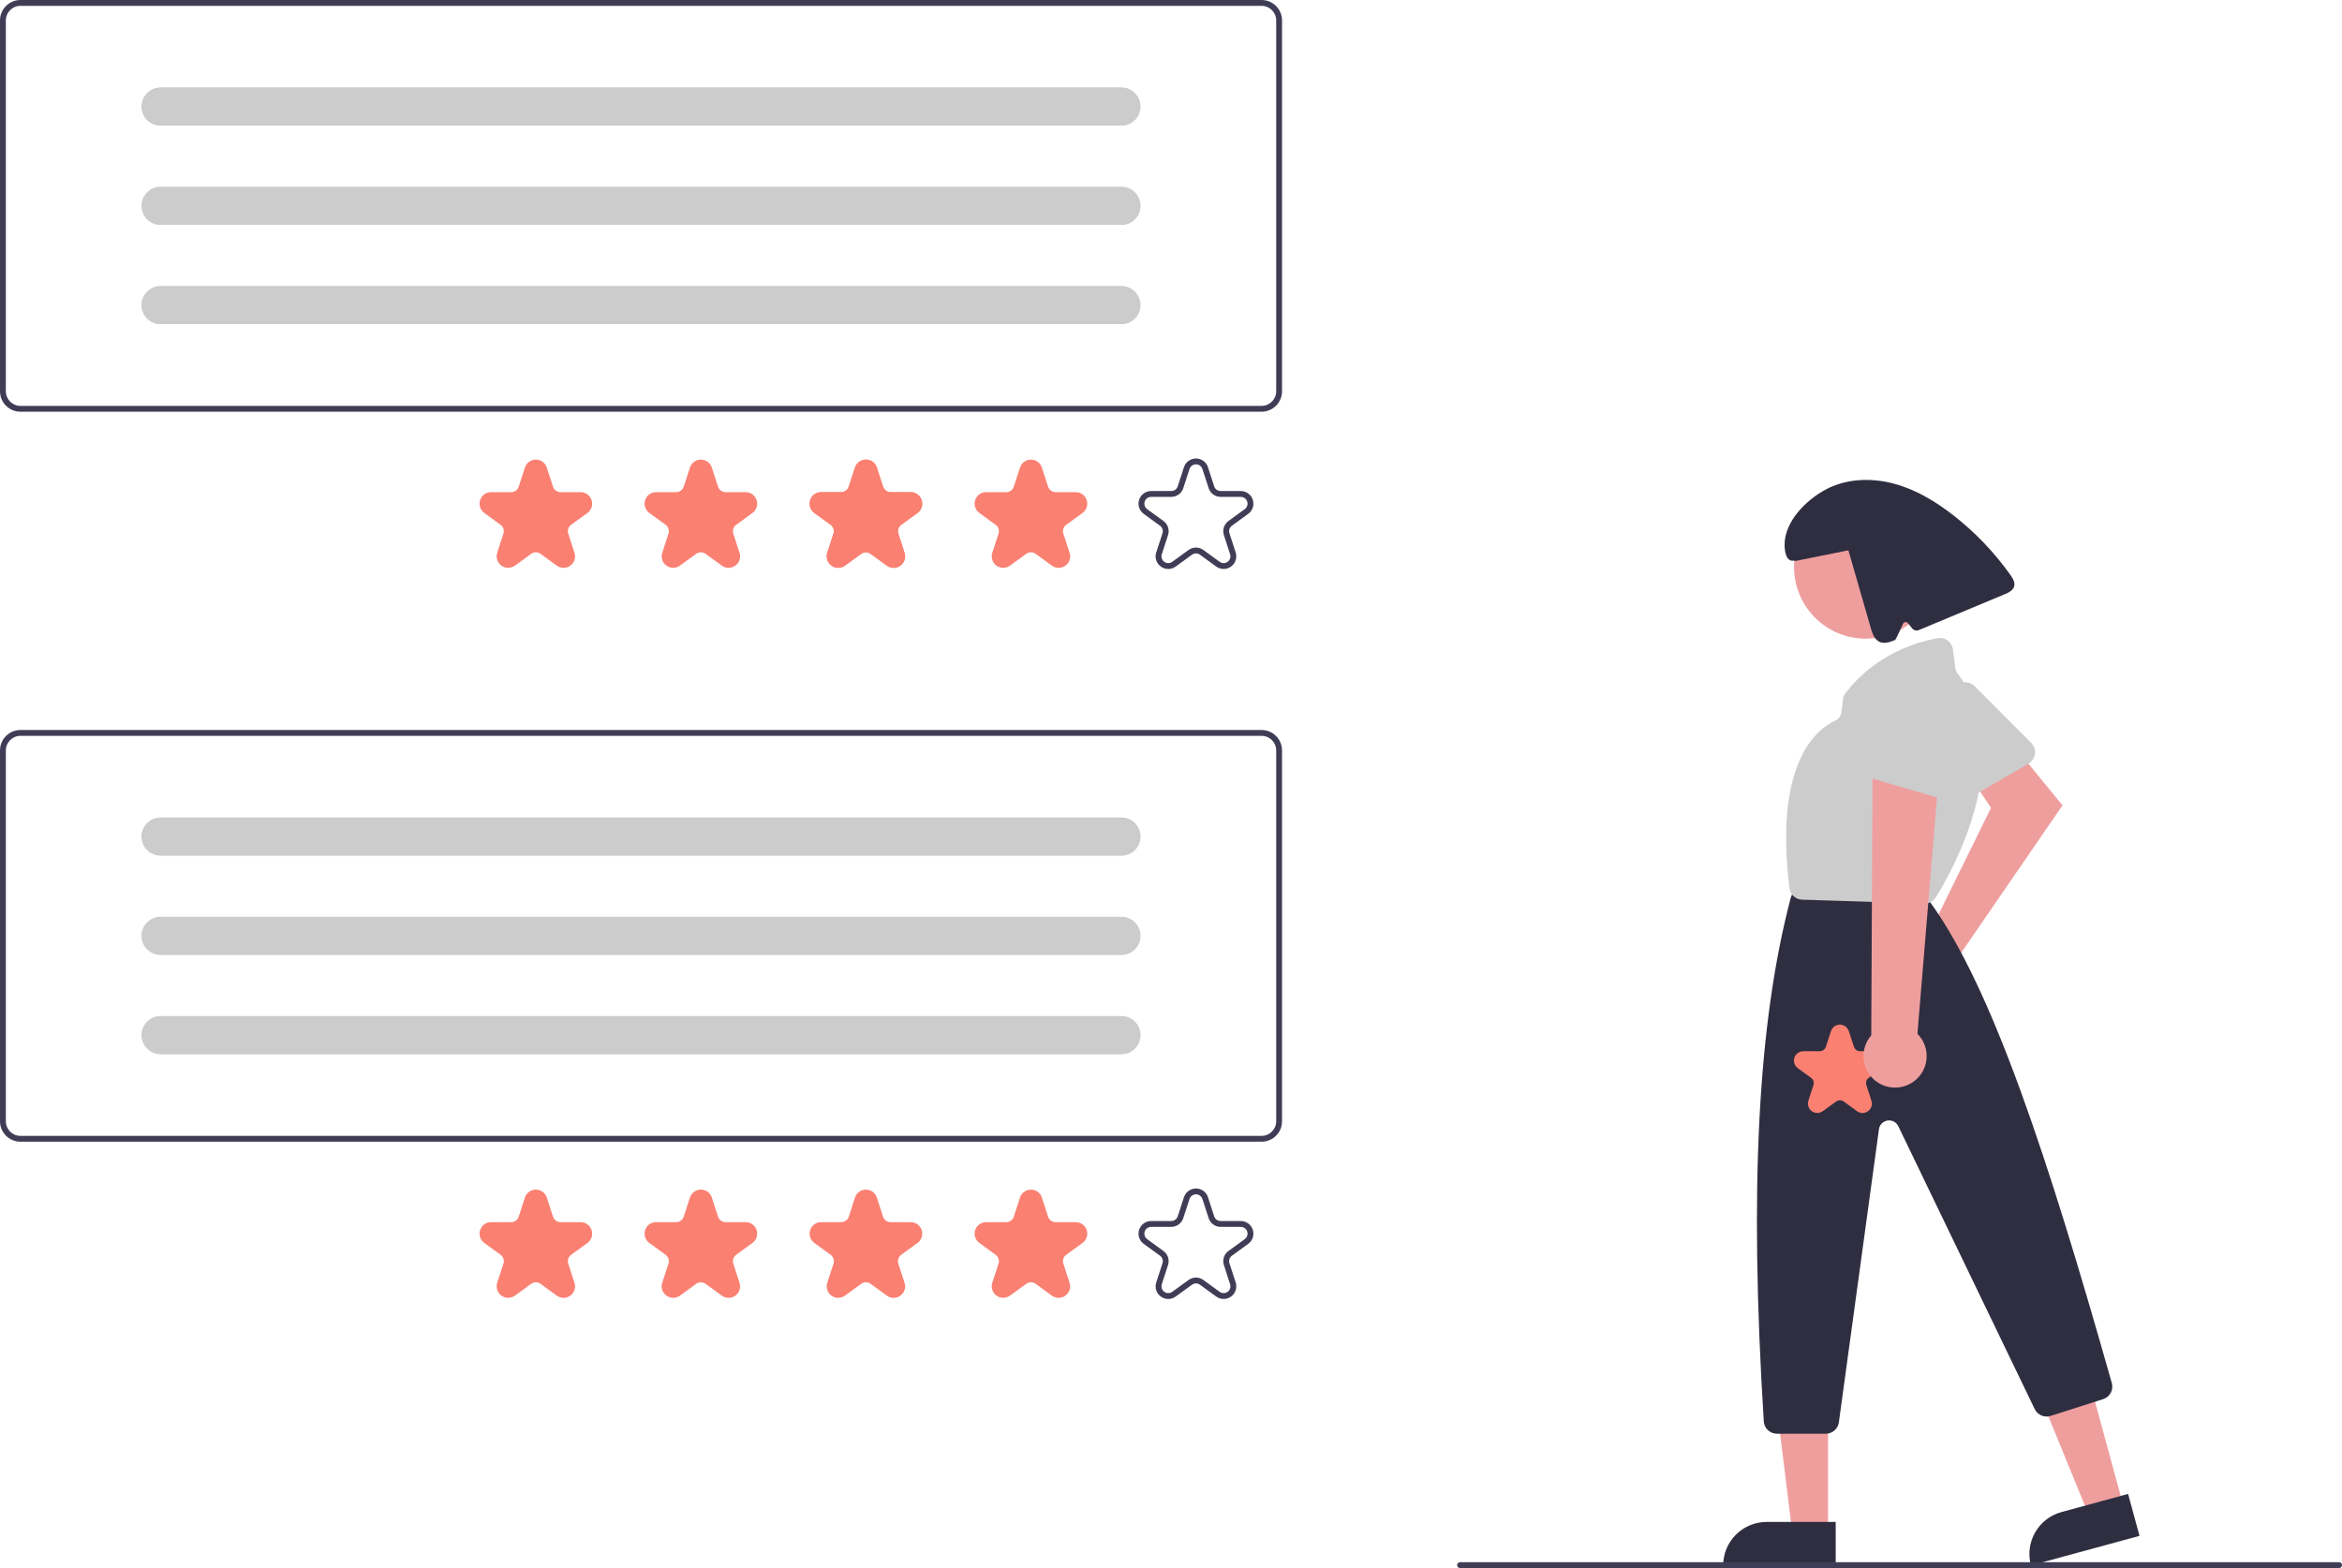 <?xml version="1.0" encoding="utf-8"?>
<!-- Generator: Adobe Illustrator 16.0.0, SVG Export Plug-In . SVG Version: 6.00 Build 0)  -->
<!DOCTYPE svg PUBLIC "-//W3C//DTD SVG 1.1//EN" "http://www.w3.org/Graphics/SVG/1.1/DTD/svg11.dtd">
<svg version="1.1" id="b8669117-6177-4f3a-a75c-05852d999d53"
	 xmlns="http://www.w3.org/2000/svg" xmlns:xlink="http://www.w3.org/1999/xlink" x="0px" y="0px" width="801.953px" height="537px"
	 viewBox="0 0 801.953 537" enable-background="new 0 0 801.953 537" xml:space="preserve">
<path fill="#EF9E9E" d="M658.249,321.504c0.531-0.158,1.072-0.274,1.621-0.348l21.898-44.496l-6.686-10.023l13.808-12.067
	l17.357,21.24l-35.351,51.448c2.365,5.292-0.008,11.5-5.299,13.865c-5.293,2.365-11.5-0.008-13.865-5.3s0.007-11.499,5.299-13.865
	C657.429,321.782,657.835,321.63,658.249,321.504L658.249,321.504z"/>
<path fill="#CCCCCC" d="M695.632,260.718c-0.299,0.314-0.641,0.584-1.016,0.801l-22.406,12.989
	c-2.149,1.246-4.902,0.515-6.149-1.635c-0.063-0.109-0.121-0.22-0.175-0.333l-10.897-23.022c-0.958-2.003-0.304-4.405,1.538-5.646
	l13.889-9.448c1.789-1.216,4.19-0.987,5.718,0.544l19.413,19.481C697.263,256.173,697.301,258.948,695.632,260.718L695.632,260.718z
	"/>
<polygon fill="#EF9E9E" points="727.092,515.689 715.262,518.908 697.217,474.811 714.677,470.06 "/>
<path fill="#2F2E41" d="M705.893,517.827l22.814-6.207l0,0l3.908,14.364l0,0L695.437,536.1l0,0l0,0
	C693.277,528.167,697.959,519.985,705.893,517.827z"/>
<polygon fill="#EF9E9E" points="625.961,524.716 613.702,524.715 607.869,477.427 625.963,477.428 "/>
<path fill="#2F2E41" d="M604.944,521.213h23.644l0,0V536.1l0,0h-38.53l0,0l0,0C590.058,527.878,596.723,521.213,604.944,521.213z"/>
<circle fill="#EF9E9E" cx="638.878" cy="194.166" r="24.561"/>
<path fill="#2F2E41" d="M625.211,491h-16.754c-2.377-0.004-4.343-1.851-4.496-4.223c-4.992-79.361-2.071-136.289,9.19-179.153
	c0.049-0.188,0.109-0.372,0.182-0.552l0.897-2.243c0.679-1.713,2.337-2.835,4.179-2.829h34.452c1.313-0.001,2.562,0.573,3.416,1.571
	l4.68,5.46c0.092,0.106,0.177,0.215,0.259,0.329c21.102,29.426,40.012,86.954,61.912,164.278c0.673,2.337-0.64,4.784-2.958,5.517
	l-18.005,5.762c-2.137,0.673-4.443-0.319-5.425-2.332l-46.723-96.907c-0.84-1.741-2.933-2.472-4.673-1.632
	c-1.058,0.51-1.788,1.516-1.947,2.678l-13.729,100.386C629.357,489.335,627.458,490.992,625.211,491z"/>
<path fill="#CCCCCC" d="M659.068,309.431c-0.047,0-0.094-0.001-0.142-0.002l-41.848-1.321c-2.225-0.063-4.066-1.745-4.329-3.954
	c-5.305-42.941,9.244-54.445,15.746-57.397c1.104-0.499,1.868-1.54,2.012-2.743l0.563-4.501c0.096-0.795,0.403-1.549,0.89-2.186
	c10.193-13.205,24.112-17.434,31.502-18.778c2.442-0.439,4.778,1.185,5.217,3.627c0.014,0.074,0.025,0.148,0.035,0.222l0.843,6.463
	c0.085,0.616,0.331,1.2,0.713,1.691c21.259,27.792-2.425,68.827-7.388,76.771l0,0C662.057,308.633,660.617,309.43,659.068,309.431z"
	/>
<path fill="#2F2E41" d="M688.432,196.93c-5.479-7.715-12.05-14.593-19.506-20.42c-6.198-4.841-13.098-8.978-20.709-10.956
	c-7.612-1.979-16.019-1.642-22.964,2.049s-14.125,11.024-14.169,18.889c-0.014,2.527,0.629,5.945,3.117,5.508l0.72,0.096
	c6.002-1.212,12.004-2.425,18.007-3.637c2.557,8.872,5.112,17.744,7.669,26.616c0.539,1.87,1.262,3.961,3.037,4.758
	c1.672,0.751,3.604,0.043,5.296-0.663c0.278-0.116,2.668-5.482,2.668-5.482c0.186-0.52,0.758-0.791,1.278-0.605
	c0.175,0.063,0.328,0.172,0.444,0.317l1.42,1.775c0.558,0.697,1.509,0.94,2.332,0.596c9.788-4.086,19.577-8.172,29.366-12.259
	c1.353-0.564,2.864-1.302,3.257-2.715C690.071,199.444,689.244,198.076,688.432,196.93z"/>
<path fill="#3F3D56" d="M800.953,537h-301c-0.553,0-1-0.447-1-1s0.447-1,1-1h301c0.552,0,1,0.447,1,1S801.505,537,800.953,537z"/>
<path fill="#FA8072" d="M637.77,381.164c-0.68-0.003-1.342-0.222-1.889-0.625l-4.552-3.308c-0.775-0.565-1.827-0.565-2.603,0
	l-4.552,3.308c-1.436,1.043-3.445,0.725-4.488-0.711c-0.604-0.832-0.774-1.903-0.457-2.882l1.739-5.351
	c0.298-0.912-0.027-1.913-0.805-2.475l-4.552-3.309c-1.436-1.043-1.754-3.053-0.711-4.488c0.605-0.832,1.571-1.324,2.6-1.324h5.627
	c0.959,0.002,1.811-0.616,2.105-1.529l1.738-5.352c0.548-1.688,2.36-2.611,4.049-2.063c0.979,0.318,1.745,1.085,2.063,2.063
	l1.738,5.352c0.295,0.913,1.146,1.531,2.105,1.529h5.626c1.775,0,3.214,1.438,3.214,3.214c0,1.028-0.493,1.994-1.325,2.599
	l-4.552,3.308c-0.777,0.563-1.103,1.563-0.804,2.476l1.738,5.351c0.447,1.324-0.027,2.784-1.167,3.593
	C639.111,380.942,638.449,381.161,637.77,381.164z"/>
<path fill="#EF9E9E" d="M655.165,370.466c4.857-3.406,6.033-10.106,2.627-14.964c-0.363-0.518-0.771-1.002-1.221-1.448l7.773-93.872
	l-23.144,3.184l-0.44,91.204c-3.918,4.499-3.446,11.321,1.053,15.239C645.577,373.087,651.098,373.358,655.165,370.466z"/>
<path fill="#CCCCCC" d="M665.857,273.699c-0.434,0-0.865-0.063-1.28-0.186l-24.847-7.308c-2.384-0.701-3.748-3.202-3.048-5.585
	c0.036-0.121,0.076-0.239,0.121-0.356l9.195-23.754c0.793-2.074,2.985-3.253,5.152-2.771l16.415,3.568
	c2.113,0.46,3.601,2.359,3.542,4.521l-0.764,27.492C670.276,271.753,668.29,273.691,665.857,273.699L665.857,273.699z"/>
<path fill="#3F3D56" d="M432,391H7c-3.864-0.004-6.996-3.136-7-7V257c0.004-3.864,3.136-6.996,7-7h425c3.864,0.004,6.996,3.136,7,7
	v127C438.996,387.864,435.864,390.996,432,391z M7,252c-2.76,0.003-4.997,2.24-5,5v127c0.003,2.76,2.24,4.997,5,5h425
	c2.761-0.003,4.997-2.24,5-5V257c-0.003-2.76-2.239-4.997-5-5H7z"/>
<path fill="#FA8072" d="M192.975,444.476c-0.833-0.004-1.644-0.272-2.314-0.767l-5.576-4.052c-0.95-0.693-2.238-0.693-3.188,0
	l-5.577,4.052c-1.759,1.278-4.221,0.888-5.499-0.871c-0.741-1.02-0.949-2.331-0.56-3.529l2.13-6.556
	c0.365-1.117-0.033-2.343-0.985-3.032l-5.577-4.052c-1.759-1.277-2.149-3.739-0.871-5.498c0.741-1.02,1.925-1.623,3.185-1.623h6.893
	c1.175,0.003,2.217-0.755,2.579-1.873l2.13-6.556c0.671-2.067,2.893-3.199,4.96-2.527c1.199,0.389,2.139,1.329,2.528,2.527
	l2.129,6.556c0.361,1.118,1.403,1.876,2.579,1.873h6.893c2.174,0,3.937,1.763,3.937,3.937c0,1.261-0.603,2.444-1.623,3.185
	l-5.577,4.052c-0.952,0.689-1.35,1.915-0.985,3.032l2.13,6.556c0.546,1.621-0.035,3.41-1.43,4.4
	C194.619,444.203,193.808,444.472,192.975,444.476z"/>
<path fill="#FA8072" d="M249.483,444.476c-0.833-0.004-1.644-0.272-2.314-0.767l-5.576-4.052c-0.95-0.693-2.238-0.693-3.188,0
	l-5.577,4.052c-1.759,1.278-4.221,0.888-5.499-0.871c-0.741-1.019-0.949-2.331-0.559-3.529l2.13-6.556
	c0.365-1.117-0.033-2.343-0.985-3.032l-5.577-4.052c-1.759-1.277-2.148-3.739-0.87-5.498c0.74-1.02,1.924-1.623,3.185-1.623h6.893
	c1.175,0.003,2.217-0.755,2.579-1.873l2.13-6.556c0.672-2.067,2.893-3.199,4.96-2.527c1.199,0.389,2.139,1.329,2.528,2.527
	l2.13,6.556c0.361,1.118,1.404,1.876,2.579,1.873h6.893c2.174,0,3.937,1.763,3.937,3.937c0,1.261-0.603,2.444-1.622,3.185
	l-5.577,4.052c-0.953,0.689-1.351,1.915-0.985,3.032l2.13,6.556c0.547,1.621-0.035,3.41-1.43,4.4
	C251.127,444.203,250.316,444.472,249.483,444.476z"/>
<path fill="#FA8072" d="M305.992,444.476c-0.833-0.004-1.644-0.272-2.314-0.767l-5.577-4.052c-0.95-0.691-2.237-0.691-3.188,0
	l-5.576,4.052c-1.759,1.278-4.221,0.888-5.499-0.871c-0.741-1.019-0.949-2.331-0.559-3.529l2.13-6.556
	c0.365-1.117-0.033-2.343-0.985-3.032l-5.576-4.052c-1.759-1.277-2.148-3.739-0.871-5.498c0.741-1.02,1.924-1.623,3.185-1.623h6.893
	c1.175,0.003,2.218-0.755,2.579-1.873l2.13-6.556c0.671-2.067,2.892-3.199,4.96-2.527c1.199,0.389,2.138,1.329,2.528,2.527
	l2.13,6.556c0.361,1.118,1.403,1.876,2.579,1.873h6.893c2.174,0,3.937,1.763,3.937,3.937c0,1.261-0.604,2.444-1.623,3.185
	l-5.577,4.052c-0.952,0.689-1.35,1.915-0.985,3.032l2.13,6.556c0.547,1.621-0.034,3.41-1.43,4.4
	C307.636,444.203,306.825,444.472,305.992,444.476z"/>
<path fill="#FA8072" d="M362.5,444.476c-0.833-0.004-1.644-0.272-2.314-0.767l-5.576-4.052c-0.95-0.693-2.238-0.693-3.188,0
	l-5.577,4.052c-1.759,1.278-4.221,0.888-5.499-0.871c-0.741-1.02-0.948-2.331-0.559-3.529l2.13-6.556
	c0.366-1.117-0.033-2.343-0.985-3.031l-5.576-4.053c-1.759-1.277-2.148-3.739-0.871-5.498c0.741-1.02,1.925-1.623,3.185-1.623h6.893
	c1.176,0.003,2.218-0.755,2.579-1.873l2.13-6.556c0.671-2.067,2.892-3.199,4.96-2.527c1.199,0.389,2.139,1.329,2.528,2.527
	l2.13,6.556c0.361,1.118,1.403,1.876,2.579,1.873h6.893c2.174,0,3.937,1.763,3.937,3.937c0,1.261-0.604,2.444-1.623,3.185
	l-5.577,4.052c-0.952,0.689-1.35,1.915-0.985,3.032l2.13,6.556c0.546,1.621-0.035,3.41-1.43,4.4
	C364.144,444.203,363.333,444.472,362.5,444.476z"/>
<path fill="#3F3D56" d="M400.041,444.863c-0.915-0.003-1.805-0.298-2.542-0.84c-1.533-1.089-2.172-3.054-1.571-4.836l2.13-6.555
	c0.313-0.958-0.028-2.008-0.844-2.599l-5.577-4.052c-1.932-1.403-2.36-4.107-0.957-6.039c0.813-1.12,2.114-1.783,3.499-1.783h6.893
	c1.008,0.002,1.9-0.646,2.21-1.605l2.13-6.556c0.738-2.271,3.178-3.514,5.449-2.775c1.316,0.428,2.349,1.46,2.776,2.775l2.13,6.556
	c0.31,0.959,1.203,1.607,2.21,1.605h6.893c2.389,0,4.324,1.937,4.324,4.324c0,1.385-0.662,2.685-1.782,3.498l-5.576,4.052
	c-0.816,0.591-1.158,1.641-0.845,2.599l2.13,6.555c0.738,2.271-0.505,4.711-2.776,5.449c-1.316,0.428-2.758,0.199-3.878-0.614
	l-5.576-4.052c-0.813-0.594-1.918-0.594-2.732,0l-5.576,4.052C401.846,444.565,400.956,444.86,400.041,444.863z M409.525,437.525
	c0.913,0,1.803,0.29,2.541,0.828l5.576,4.051c1.038,0.755,2.492,0.524,3.246-0.514c0.438-0.602,0.561-1.377,0.33-2.084l-2.129-6.556
	c-0.583-1.781,0.052-3.735,1.57-4.835l5.576-4.051c1.038-0.755,1.269-2.208,0.514-3.247c-0.437-0.602-1.136-0.958-1.88-0.958h-6.893
	c-1.874,0.004-3.536-1.203-4.112-2.987l-2.13-6.556c-0.396-1.221-1.708-1.889-2.929-1.492c-0.707,0.23-1.262,0.785-1.492,1.492
	l-2.13,6.556c-0.576,1.784-2.237,2.991-4.112,2.987h-6.893c-1.284,0-2.324,1.041-2.324,2.324c0,0.744,0.356,1.443,0.958,1.881
	l5.576,4.051c1.519,1.1,2.153,3.054,1.571,4.835l-2.131,6.556c-0.396,1.221,0.271,2.531,1.492,2.928
	c0.708,0.23,1.482,0.107,2.084-0.33l5.577-4.051C407.722,437.815,408.611,437.525,409.525,437.525z"/>
<path fill="#CCCCCC" d="M55,280c-3.59,0-6.5,2.91-6.5,6.5s2.91,6.5,6.5,6.5h329c3.59,0,6.5-2.91,6.5-6.5s-2.91-6.5-6.5-6.5H55z"/>
<path fill="#CCCCCC" d="M55,314c-3.59,0-6.5,2.91-6.5,6.5s2.91,6.5,6.5,6.5h329c3.59,0,6.5-2.91,6.5-6.5s-2.91-6.5-6.5-6.5H55z"/>
<path fill="#CCCCCC" d="M55,348c-3.59,0-6.5,2.91-6.5,6.5s2.91,6.5,6.5,6.5h329c3.59,0,6.5-2.91,6.5-6.5s-2.91-6.5-6.5-6.5H55z"/>
<path fill="#CCCCCC" d="M55,280c-3.59,0-6.5,2.91-6.5,6.5s2.91,6.5,6.5,6.5h329c3.59,0,6.5-2.91,6.5-6.5s-2.91-6.5-6.5-6.5H55z"/>
<path fill="#CCCCCC" d="M55,314c-3.59,0-6.5,2.91-6.5,6.5s2.91,6.5,6.5,6.5h329c3.59,0,6.5-2.91,6.5-6.5s-2.91-6.5-6.5-6.5H55z"/>
<path fill="#CCCCCC" d="M55,348c-3.59,0-6.5,2.91-6.5,6.5s2.91,6.5,6.5,6.5h329c3.59,0,6.5-2.91,6.5-6.5s-2.91-6.5-6.5-6.5H55z"/>
<path fill="#3F3D56" d="M432,141H7c-3.864-0.004-6.996-3.136-7-7V7c0.004-3.864,3.136-6.996,7-7h425c3.864,0.004,6.996,3.136,7,7
	v127C438.996,137.864,435.864,140.996,432,141z M7,2C4.24,2.003,2.003,4.24,2,7v127c0.003,2.76,2.24,4.997,5,5h425
	c2.761-0.003,4.997-2.24,5-5V7c-0.003-2.76-2.239-4.997-5-5H7z"/>
<path fill="#FA8072" d="M192.975,194.475c-0.833-0.003-1.644-0.271-2.314-0.766l-5.576-4.051c-0.95-0.693-2.238-0.693-3.188,0
	l-5.577,4.051c-1.759,1.278-4.221,0.888-5.499-0.871c-0.741-1.019-0.948-2.331-0.56-3.53l2.13-6.555
	c0.365-1.117-0.033-2.343-0.985-3.032l-5.577-4.051c-1.759-1.278-2.149-3.74-0.871-5.499c0.74-1.02,1.924-1.623,3.185-1.623h6.893
	c1.175,0.002,2.217-0.755,2.579-1.874l2.13-6.556c0.671-2.067,2.893-3.199,4.96-2.527c1.199,0.389,2.139,1.329,2.528,2.527
	l2.129,6.556c0.361,1.118,1.403,1.875,2.579,1.874h6.893c2.174,0,3.937,1.762,3.937,3.937c0,1.26-0.603,2.444-1.623,3.185
	l-5.577,4.051c-0.952,0.689-1.35,1.915-0.985,3.032l2.13,6.555c0.546,1.622-0.035,3.411-1.43,4.401
	C194.619,194.204,193.808,194.472,192.975,194.475z"/>
<path fill="#FA8072" d="M249.483,194.475c-0.833-0.003-1.644-0.271-2.314-0.766l-5.576-4.051c-0.95-0.693-2.238-0.693-3.188,0
	l-5.577,4.051c-1.759,1.278-4.221,0.888-5.499-0.871c-0.741-1.02-0.949-2.332-0.559-3.53l2.13-6.555
	c0.365-1.117-0.033-2.343-0.985-3.032l-5.577-4.051c-1.759-1.278-2.148-3.74-0.87-5.499c0.741-1.02,1.924-1.623,3.185-1.623h6.893
	c1.175,0.002,2.217-0.755,2.579-1.874l2.13-6.556c0.672-2.067,2.893-3.199,4.96-2.528c1.199,0.39,2.139,1.33,2.528,2.528l2.13,6.556
	c0.361,1.118,1.404,1.875,2.579,1.874h6.893c2.174,0,3.937,1.762,3.937,3.937c0,1.26-0.603,2.444-1.622,3.185l-5.577,4.051
	c-0.953,0.689-1.351,1.915-0.985,3.032l2.13,6.555c0.547,1.622-0.035,3.411-1.43,4.401
	C251.127,194.204,250.316,194.472,249.483,194.475z"/>
<path fill="#FA8072" d="M305.992,194.475c-0.833-0.003-1.644-0.271-2.314-0.766l-5.577-4.051c-0.95-0.691-2.237-0.691-3.188,0
	l-5.576,4.051c-1.759,1.278-4.221,0.888-5.499-0.871c-0.741-1.02-0.949-2.332-0.559-3.53l2.13-6.555
	c0.365-1.117-0.033-2.343-0.985-3.032l-5.576-4.051c-1.759-1.278-2.148-3.74-0.871-5.499c0.741-1.02,1.924-1.623,3.185-1.623h6.893
	c1.175,0.002,2.218-0.755,2.579-1.874l2.13-6.556c0.671-2.067,2.892-3.199,4.96-2.528c1.199,0.39,2.138,1.33,2.528,2.528l2.13,6.556
	c0.361,1.118,1.403,1.875,2.579,1.874h6.893c2.174,0,3.937,1.762,3.937,3.937c0,1.26-0.604,2.444-1.623,3.185l-5.577,4.051
	c-0.952,0.689-1.35,1.915-0.985,3.032l2.13,6.555c0.547,1.622-0.034,3.41-1.43,4.401
	C307.636,194.204,306.825,194.472,305.992,194.475z"/>
<path fill="#3F3D56" d="M400.041,194.864c-0.915-0.003-1.805-0.298-2.542-0.841c-1.533-1.088-2.172-3.053-1.571-4.835l2.13-6.555
	c0.313-0.958-0.028-2.007-0.844-2.598l-5.577-4.052c-1.932-1.404-2.36-4.108-0.957-6.04c0.813-1.12,2.114-1.783,3.499-1.783h6.893
	c1.008,0.002,1.9-0.647,2.21-1.606l2.13-6.555c0.738-2.271,3.178-3.514,5.449-2.776c1.316,0.428,2.349,1.46,2.776,2.776l2.13,6.555
	c0.31,0.958,1.203,1.608,2.21,1.606h6.893c2.389,0,4.324,1.936,4.324,4.324c0,1.384-0.662,2.685-1.782,3.498l-5.576,4.052
	c-0.816,0.59-1.158,1.641-0.845,2.598l2.13,6.555c0.738,2.271-0.505,4.711-2.776,5.449c-1.316,0.428-2.758,0.199-3.878-0.614
	l-5.576-4.051c-0.813-0.594-1.918-0.594-2.732,0l-5.576,4.051C401.846,194.565,400.956,194.86,400.041,194.864z M409.525,187.525
	c0.913,0,1.803,0.29,2.541,0.828l5.576,4.051c1.038,0.755,2.492,0.525,3.246-0.513c0.438-0.602,0.561-1.377,0.33-2.085l-2.129-6.555
	c-0.583-1.782,0.052-3.735,1.57-4.834l5.576-4.052c1.038-0.754,1.269-2.208,0.514-3.246c-0.437-0.602-1.136-0.958-1.88-0.958h-6.893
	c-1.874,0.003-3.536-1.204-4.112-2.988l-2.13-6.555c-0.396-1.221-1.708-1.889-2.929-1.493c-0.707,0.23-1.262,0.785-1.492,1.493
	l-2.13,6.555c-0.576,1.784-2.237,2.991-4.112,2.988h-6.893c-1.284,0-2.324,1.041-2.324,2.324c0,0.744,0.356,1.443,0.958,1.88
	l5.576,4.052c1.519,1.099,2.153,3.053,1.571,4.834l-2.131,6.555c-0.396,1.221,0.271,2.532,1.492,2.928
	c0.708,0.23,1.482,0.107,2.084-0.33l5.577-4.051C407.722,187.815,408.611,187.525,409.525,187.525z"/>
<path fill="#CCCCCC" d="M55,30c-3.59,0-6.5,2.91-6.5,6.5S51.41,43,55,43h329c3.59,0,6.5-2.91,6.5-6.5S387.59,30,384,30H55z"/>
<path fill="#CCCCCC" d="M55,64c-3.59,0-6.5,2.91-6.5,6.5S51.41,77,55,77h329c3.59,0,6.5-2.91,6.5-6.5S387.59,64,384,64H55z"/>
<path fill="#CCCCCC" d="M55,98c-3.59,0-6.5,2.91-6.5,6.5s2.91,6.5,6.5,6.5h329c3.59,0,6.5-2.91,6.5-6.5S387.59,98,384,98H55z"/>
<path fill="#CCCCCC" d="M55,30c-3.59,0-6.5,2.91-6.5,6.5S51.41,43,55,43h329c3.59,0,6.5-2.91,6.5-6.5S387.59,30,384,30H55z"/>
<path fill="#CCCCCC" d="M55,64c-3.59,0-6.5,2.91-6.5,6.5S51.41,77,55,77h329c3.59,0,6.5-2.91,6.5-6.5S387.59,64,384,64H55z"/>
<path fill="#CCCCCC" d="M55,98c-3.59,0-6.5,2.91-6.5,6.5s2.91,6.5,6.5,6.5h329c3.59,0,6.5-2.91,6.5-6.5S387.59,98,384,98H55z"/>
<path fill="#FA8072" d="M305.992,194.475c-0.833-0.003-1.644-0.271-2.314-0.766l-5.577-4.051c-0.95-0.691-2.237-0.691-3.188,0
	l-5.576,4.051c-1.759,1.278-4.221,0.888-5.499-0.871c-0.741-1.02-0.949-2.332-0.559-3.53l2.13-6.555
	c0.365-1.117-0.033-2.343-0.985-3.032l-5.576-4.051c-1.759-1.278-2.148-3.74-0.871-5.499c0.741-1.02,1.924-1.623,3.185-1.623h6.893
	c1.175,0.002,2.218-0.755,2.579-1.874l2.13-6.556c0.671-2.067,2.892-3.199,4.96-2.528c1.199,0.39,2.138,1.33,2.528,2.528l2.13,6.556
	c0.361,1.118,1.403,1.875,2.579,1.874h6.893c2.174,0,3.937,1.762,3.937,3.937c0,1.26-0.604,2.444-1.623,3.185l-5.577,4.051
	c-0.952,0.689-1.35,1.915-0.985,3.032l2.13,6.555c0.547,1.622-0.034,3.41-1.43,4.401
	C307.636,194.204,306.825,194.472,305.992,194.475z"/>
<path fill="#FA8072" d="M362.5,194.475c-0.833-0.003-1.644-0.271-2.314-0.766l-5.576-4.051c-0.949-0.691-2.237-0.691-3.188,0
	l-5.576,4.051c-1.759,1.277-4.221,0.889-5.498-0.871c-0.741-1.02-0.949-2.331-0.56-3.529l2.13-6.556
	c0.365-1.117-0.033-2.343-0.985-3.032l-5.576-4.051c-1.759-1.278-2.148-3.74-0.87-5.499c0.74-1.02,1.924-1.622,3.184-1.622h6.893
	c1.176,0.002,2.219-0.756,2.579-1.874l2.13-6.556c0.672-2.067,2.893-3.199,4.961-2.527c1.198,0.389,2.138,1.329,2.527,2.527
	l2.13,6.556c0.361,1.118,1.403,1.876,2.579,1.874h6.893c2.174,0,3.937,1.762,3.937,3.936c0,1.261-0.604,2.444-1.622,3.186
	l-5.577,4.051c-0.952,0.689-1.351,1.915-0.985,3.032l2.131,6.556c0.547,1.621-0.035,3.41-1.43,4.4
	C364.144,194.203,363.333,194.472,362.5,194.475z"/>
</svg>
